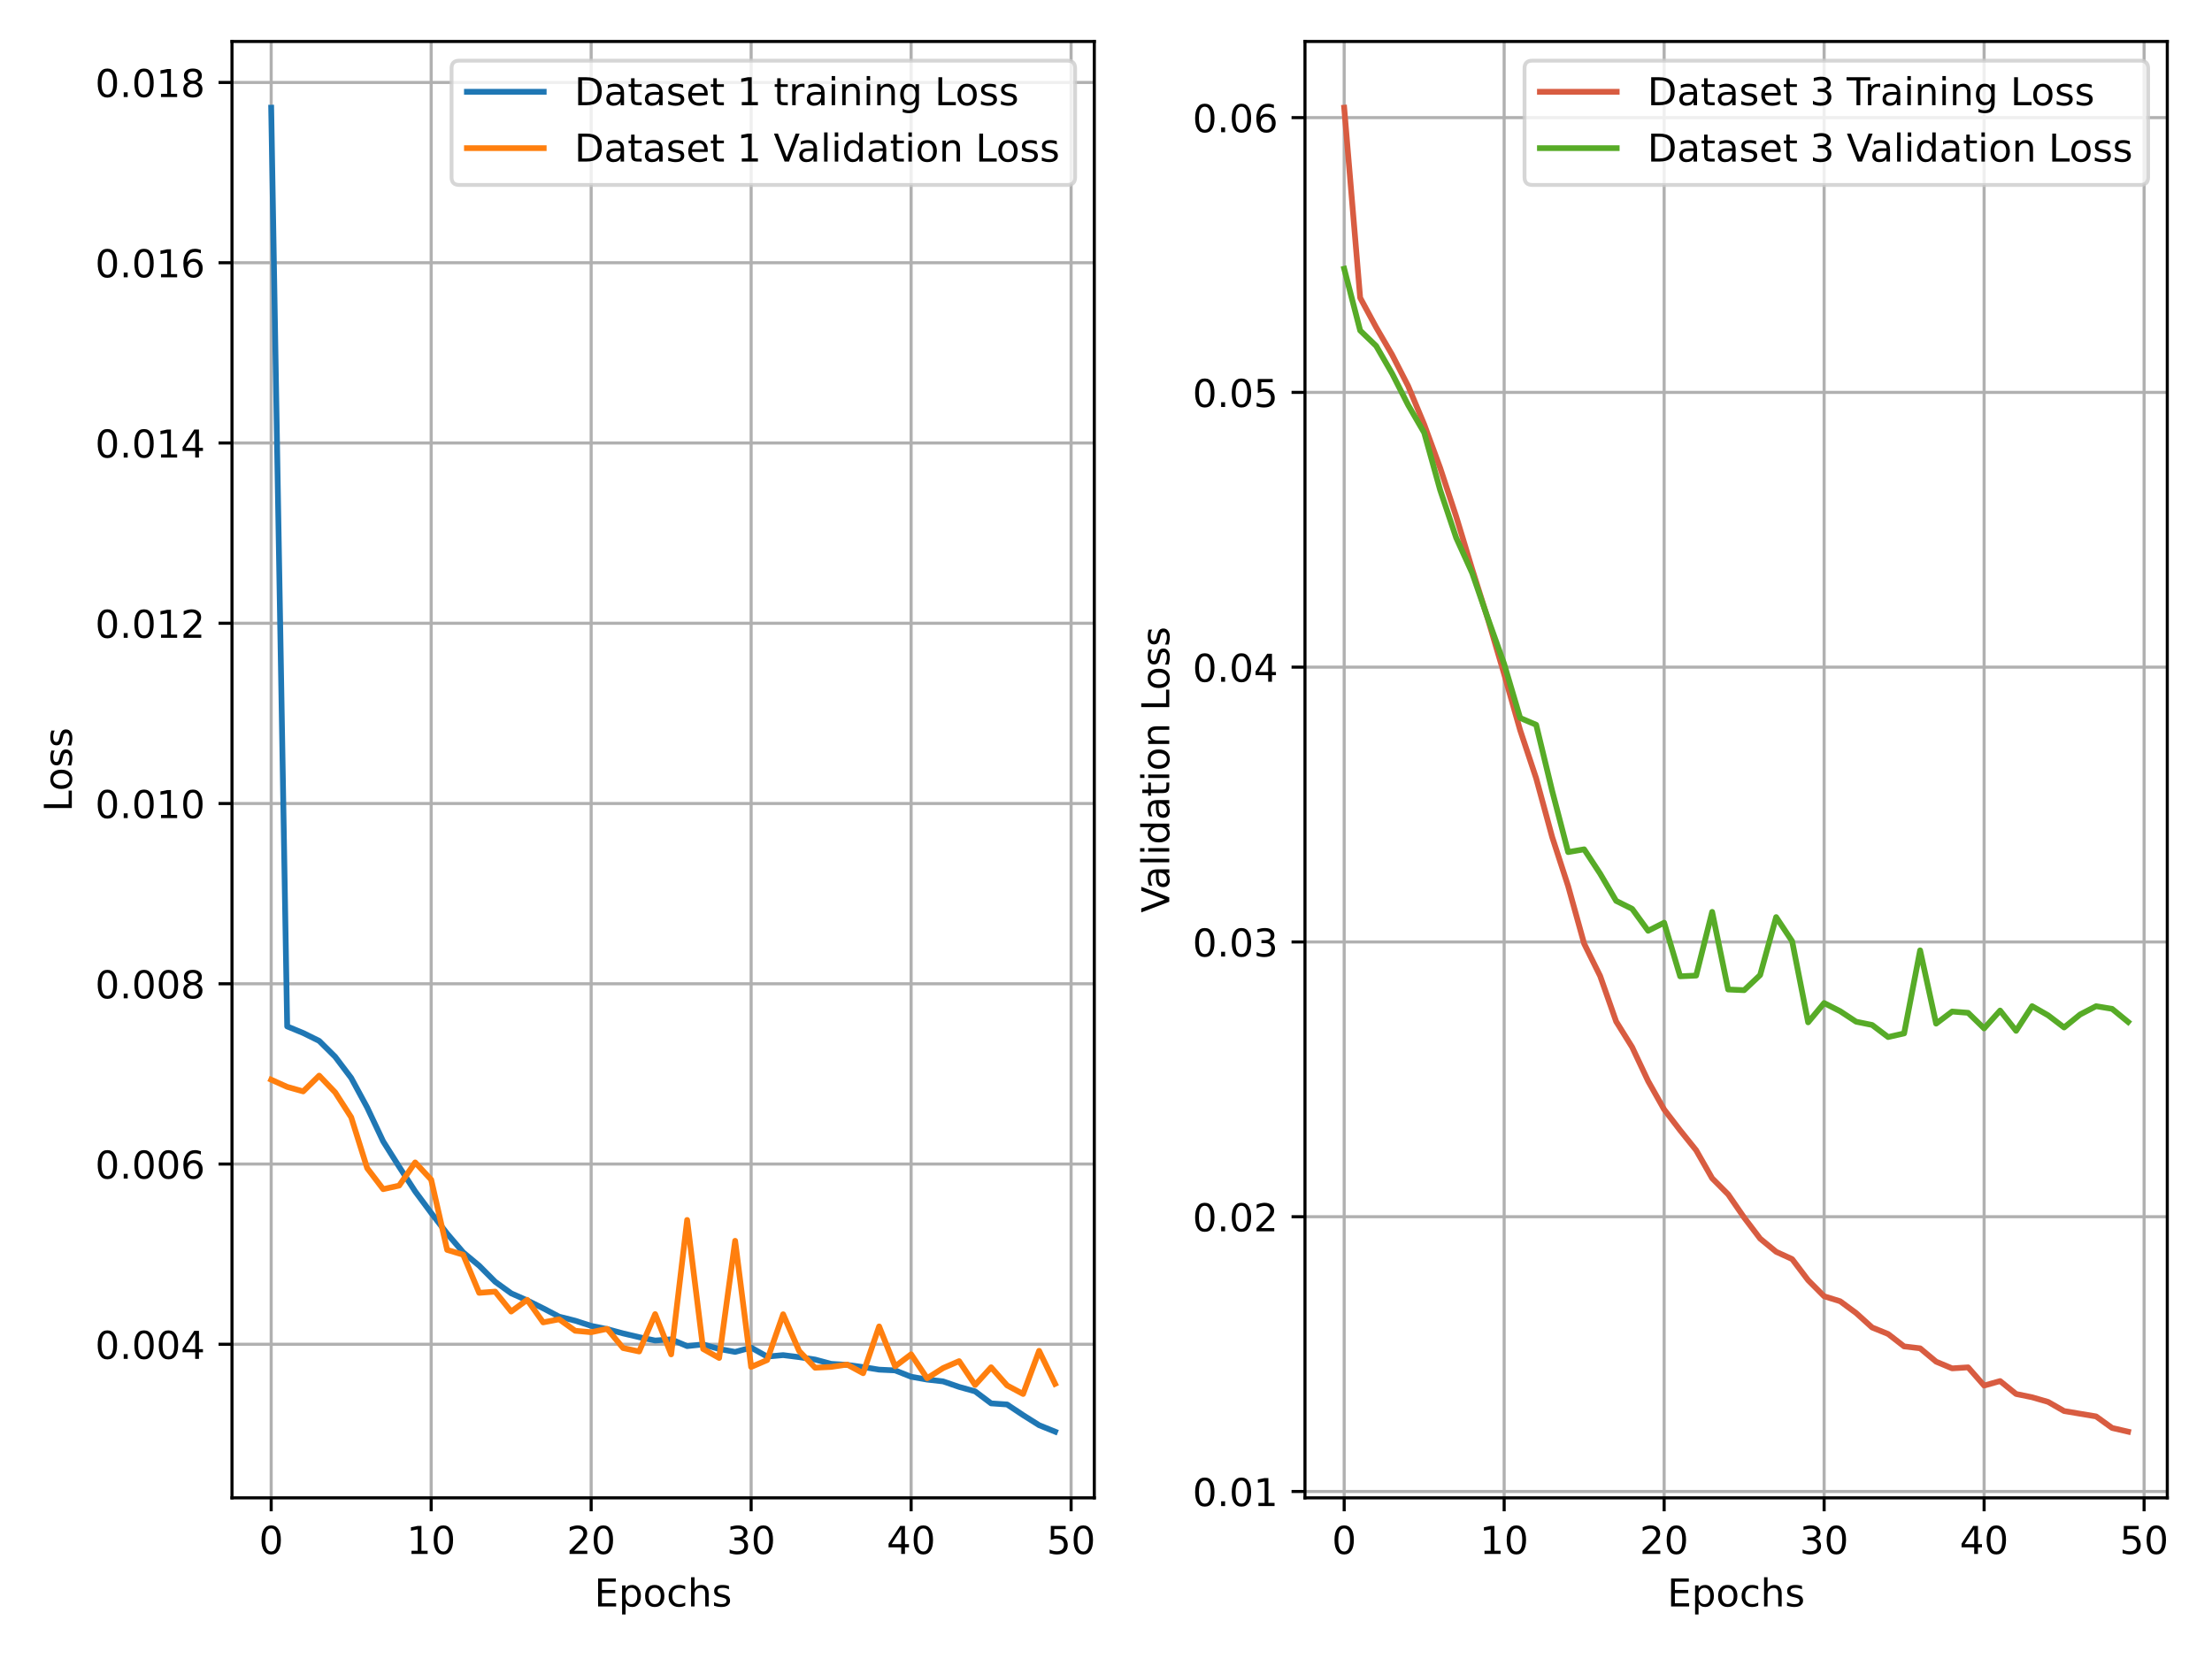 <?xml version="1.0" encoding="UTF-8" standalone="no"?>
<svg
   xmlns:dc="http://purl.org/dc/elements/1.1/"
   xmlns:cc="http://creativecommons.org/ns#"
   xmlns:rdf="http://www.w3.org/1999/02/22-rdf-syntax-ns#"
   xmlns:svg="http://www.w3.org/2000/svg"
   xmlns="http://www.w3.org/2000/svg"
   xmlns:xlink="http://www.w3.org/1999/xlink"
   xmlns:sodipodi="http://sodipodi.sourceforge.net/DTD/sodipodi-0.dtd"
   xmlns:inkscape="http://www.inkscape.org/namespaces/inkscape"
   inkscape:version="1.0 (1.0+r73+1)"
   sodipodi:docname="regressionModelsSigActivation.svg"
   id="svg915"
   width="576pt"
   viewBox="0 0 576 432"
   version="1.1"
   height="432pt">
  <sodipodi:namedview
     inkscape:current-layer="svg915"
     inkscape:window-maximized="0"
     inkscape:window-y="0"
     inkscape:window-x="0"
     inkscape:cy="288"
     inkscape:cx="384"
     inkscape:zoom="1.0607639"
     showgrid="false"
     id="namedview917"
     inkscape:window-height="500"
     inkscape:window-width="758"
     inkscape:pageshadow="2"
     inkscape:pageopacity="0"
     guidetolerance="10"
     gridtolerance="10"
     objecttolerance="10"
     borderopacity="1"
     bordercolor="#666666"
     pagecolor="#ffffff" />
  <defs
     id="defs4">
    <style
       id="style2"
       type="text/css">
*{stroke-linecap:butt;stroke-linejoin:round;}
  </style>
  </defs>
  <g
     id="figure_1">
    <g
       id="patch_1">
      <path
         id="path6"
         style="fill:#ffffff;"
         d="M 0 432  L 576 432  L 576 0  L 0 0  z " />
    </g>
    <g
       id="axes_1">
      <g
         id="patch_2">
        <path
           id="path9"
           style="fill:#ffffff;"
           d="M 60.41 390.04  L 284.954 390.04  L 284.954 10.8  L 60.41 10.8  z " />
      </g>
      <g
         id="matplotlib.axis_1">
        <g
           id="xtick_1">
          <g
             id="line2d_1">
            <path
               id="path12"
               style="fill:none;stroke:#b0b0b0;stroke-linecap:square;stroke-width:0.8;"
               d="M 70.617 390.04  L 70.617 10.8  "
               clip-path="url(#p84953f38e0)" />
          </g>
          <g
             id="line2d_2">
            <defs
               id="defs16">
              <path
                 style="stroke:#000000;stroke-width:0.8;"
                 id="m58fc35ef64"
                 d="M 0 0  L 0 3.5  " />
            </defs>
            <g
               id="g20">
              <use
                 id="use18"
                 y="390.04"
                 xlink:href="#m58fc35ef64"
                 x="70.617"
                 style="stroke:#000000;stroke-width:0.8;" />
            </g>
          </g>
          <g
             id="text_1">
            <!-- 0 -->
            <defs
               id="defs24">
              <path
                 id="DejaVuSans-48"
                 d="M 31.781 66.406  Q 24.172 66.406 20.328 58.906  Q 16.5 51.422 16.5 36.375  Q 16.5 21.391 20.328 13.891  Q 24.172 6.391 31.781 6.391  Q 39.453 6.391 43.281 13.891  Q 47.125 21.391 47.125 36.375  Q 47.125 51.422 43.281 58.906  Q 39.453 66.406 31.781 66.406  z M 31.781 74.219  Q 44.047 74.219 50.516 64.516  Q 56.984 54.828 56.984 36.375  Q 56.984 17.969 50.516 8.266  Q 44.047 -1.422 31.781 -1.422  Q 19.531 -1.422 13.062 8.266  Q 6.594 17.969 6.594 36.375  Q 6.594 54.828 13.062 64.516  Q 19.531 74.219 31.781 74.219  z " />
            </defs>
            <g
               id="g28"
               transform="translate(67.435 404.638)scale(0.1 -0.1)">
              <use
                 id="use26"
                 xlink:href="#DejaVuSans-48" />
            </g>
          </g>
        </g>
        <g
           id="xtick_2">
          <g
             id="line2d_3">
            <path
               id="path32"
               style="fill:none;stroke:#b0b0b0;stroke-linecap:square;stroke-width:0.8;"
               d="M 112.276 390.04  L 112.276 10.8  "
               clip-path="url(#p84953f38e0)" />
          </g>
          <g
             id="line2d_4">
            <g
               id="g37">
              <use
                 id="use35"
                 y="390.04"
                 xlink:href="#m58fc35ef64"
                 x="112.276"
                 style="stroke:#000000;stroke-width:0.8;" />
            </g>
          </g>
          <g
             id="text_2">
            <!-- 10 -->
            <defs
               id="defs41">
              <path
                 id="DejaVuSans-49"
                 d="M 12.406 8.297  L 28.516 8.297  L 28.516 63.922  L 10.984 60.406  L 10.984 69.391  L 28.422 72.906  L 38.281 72.906  L 38.281 8.297  L 54.391 8.297  L 54.391 0  L 12.406 0  z " />
            </defs>
            <g
               id="g47"
               transform="translate(105.913 404.638)scale(0.1 -0.1)">
              <use
                 id="use43"
                 xlink:href="#DejaVuSans-49" />
              <use
                 id="use45"
                 xlink:href="#DejaVuSans-48"
                 x="63.623" />
            </g>
          </g>
        </g>
        <g
           id="xtick_3">
          <g
             id="line2d_5">
            <path
               id="path51"
               style="fill:none;stroke:#b0b0b0;stroke-linecap:square;stroke-width:0.8;"
               d="M 153.935 390.04  L 153.935 10.8  "
               clip-path="url(#p84953f38e0)" />
          </g>
          <g
             id="line2d_6">
            <g
               id="g56">
              <use
                 id="use54"
                 y="390.04"
                 xlink:href="#m58fc35ef64"
                 x="153.935"
                 style="stroke:#000000;stroke-width:0.8;" />
            </g>
          </g>
          <g
             id="text_3">
            <!-- 20 -->
            <defs
               id="defs60">
              <path
                 id="DejaVuSans-50"
                 d="M 19.188 8.297  L 53.609 8.297  L 53.609 0  L 7.328 0  L 7.328 8.297  Q 12.938 14.109 22.625 23.891  Q 32.328 33.688 34.812 36.531  Q 39.547 41.844 41.422 45.531  Q 43.312 49.219 43.312 52.781  Q 43.312 58.594 39.234 62.25  Q 35.156 65.922 28.609 65.922  Q 23.969 65.922 18.812 64.312  Q 13.672 62.703 7.812 59.422  L 7.812 69.391  Q 13.766 71.781 18.938 73  Q 24.125 74.219 28.422 74.219  Q 39.75 74.219 46.484 68.547  Q 53.219 62.891 53.219 53.422  Q 53.219 48.922 51.531 44.891  Q 49.859 40.875 45.406 35.406  Q 44.188 33.984 37.641 27.219  Q 31.109 20.453 19.188 8.297  z " />
            </defs>
            <g
               id="g66"
               transform="translate(147.573 404.638)scale(0.1 -0.1)">
              <use
                 id="use62"
                 xlink:href="#DejaVuSans-50" />
              <use
                 id="use64"
                 xlink:href="#DejaVuSans-48"
                 x="63.623" />
            </g>
          </g>
        </g>
        <g
           id="xtick_4">
          <g
             id="line2d_7">
            <path
               id="path70"
               style="fill:none;stroke:#b0b0b0;stroke-linecap:square;stroke-width:0.8;"
               d="M 195.594 390.04  L 195.594 10.8  "
               clip-path="url(#p84953f38e0)" />
          </g>
          <g
             id="line2d_8">
            <g
               id="g75">
              <use
                 id="use73"
                 y="390.04"
                 xlink:href="#m58fc35ef64"
                 x="195.594"
                 style="stroke:#000000;stroke-width:0.8;" />
            </g>
          </g>
          <g
             id="text_4">
            <!-- 30 -->
            <defs
               id="defs79">
              <path
                 id="DejaVuSans-51"
                 d="M 40.578 39.312  Q 47.656 37.797 51.625 33  Q 55.609 28.219 55.609 21.188  Q 55.609 10.406 48.188 4.484  Q 40.766 -1.422 27.094 -1.422  Q 22.516 -1.422 17.656 -0.516  Q 12.797 0.391 7.625 2.203  L 7.625 11.719  Q 11.719 9.328 16.594 8.109  Q 21.484 6.891 26.812 6.891  Q 36.078 6.891 40.938 10.547  Q 45.797 14.203 45.797 21.188  Q 45.797 27.641 41.281 31.266  Q 36.766 34.906 28.719 34.906  L 20.219 34.906  L 20.219 43.016  L 29.109 43.016  Q 36.375 43.016 40.234 45.922  Q 44.094 48.828 44.094 54.297  Q 44.094 59.906 40.109 62.906  Q 36.141 65.922 28.719 65.922  Q 24.656 65.922 20.016 65.031  Q 15.375 64.156 9.812 62.312  L 9.812 71.094  Q 15.438 72.656 20.344 73.438  Q 25.25 74.219 29.594 74.219  Q 40.828 74.219 47.359 69.109  Q 53.906 64.016 53.906 55.328  Q 53.906 49.266 50.438 45.094  Q 46.969 40.922 40.578 39.312  z " />
            </defs>
            <g
               id="g85"
               transform="translate(189.232 404.638)scale(0.1 -0.1)">
              <use
                 id="use81"
                 xlink:href="#DejaVuSans-51" />
              <use
                 id="use83"
                 xlink:href="#DejaVuSans-48"
                 x="63.623" />
            </g>
          </g>
        </g>
        <g
           id="xtick_5">
          <g
             id="line2d_9">
            <path
               id="path89"
               style="fill:none;stroke:#b0b0b0;stroke-linecap:square;stroke-width:0.8;"
               d="M 237.254 390.04  L 237.254 10.8  "
               clip-path="url(#p84953f38e0)" />
          </g>
          <g
             id="line2d_10">
            <g
               id="g94">
              <use
                 id="use92"
                 y="390.04"
                 xlink:href="#m58fc35ef64"
                 x="237.254"
                 style="stroke:#000000;stroke-width:0.8;" />
            </g>
          </g>
          <g
             id="text_5">
            <!-- 40 -->
            <defs
               id="defs98">
              <path
                 id="DejaVuSans-52"
                 d="M 37.797 64.312  L 12.891 25.391  L 37.797 25.391  z M 35.203 72.906  L 47.609 72.906  L 47.609 25.391  L 58.016 25.391  L 58.016 17.188  L 47.609 17.188  L 47.609 0  L 37.797 0  L 37.797 17.188  L 4.891 17.188  L 4.891 26.703  z " />
            </defs>
            <g
               id="g104"
               transform="translate(230.891 404.638)scale(0.1 -0.1)">
              <use
                 id="use100"
                 xlink:href="#DejaVuSans-52" />
              <use
                 id="use102"
                 xlink:href="#DejaVuSans-48"
                 x="63.623" />
            </g>
          </g>
        </g>
        <g
           id="xtick_6">
          <g
             id="line2d_11">
            <path
               id="path108"
               style="fill:none;stroke:#b0b0b0;stroke-linecap:square;stroke-width:0.8;"
               d="M 278.913 390.04  L 278.913 10.8  "
               clip-path="url(#p84953f38e0)" />
          </g>
          <g
             id="line2d_12">
            <g
               id="g113">
              <use
                 id="use111"
                 y="390.04"
                 xlink:href="#m58fc35ef64"
                 x="278.913"
                 style="stroke:#000000;stroke-width:0.8;" />
            </g>
          </g>
          <g
             id="text_6">
            <!-- 50 -->
            <defs
               id="defs117">
              <path
                 id="DejaVuSans-53"
                 d="M 10.797 72.906  L 49.516 72.906  L 49.516 64.594  L 19.828 64.594  L 19.828 46.734  Q 21.969 47.469 24.109 47.828  Q 26.266 48.188 28.422 48.188  Q 40.625 48.188 47.75 41.5  Q 54.891 34.812 54.891 23.391  Q 54.891 11.625 47.562 5.094  Q 40.234 -1.422 26.906 -1.422  Q 22.312 -1.422 17.547 -0.641  Q 12.797 0.141 7.719 1.703  L 7.719 11.625  Q 12.109 9.234 16.797 8.062  Q 21.484 6.891 26.703 6.891  Q 35.156 6.891 40.078 11.328  Q 45.016 15.766 45.016 23.391  Q 45.016 31 40.078 35.438  Q 35.156 39.891 26.703 39.891  Q 22.75 39.891 18.812 39.016  Q 14.891 38.141 10.797 36.281  z " />
            </defs>
            <g
               id="g123"
               transform="translate(272.55 404.638)scale(0.1 -0.1)">
              <use
                 id="use119"
                 xlink:href="#DejaVuSans-53" />
              <use
                 id="use121"
                 xlink:href="#DejaVuSans-48"
                 x="63.623" />
            </g>
          </g>
        </g>
        <g
           id="text_7">
          <!-- Epochs -->
          <defs
             id="defs133">
            <path
               id="DejaVuSans-69"
               d="M 9.812 72.906  L 55.906 72.906  L 55.906 64.594  L 19.672 64.594  L 19.672 43.016  L 54.391 43.016  L 54.391 34.719  L 19.672 34.719  L 19.672 8.297  L 56.781 8.297  L 56.781 0  L 9.812 0  z " />
            <path
               id="DejaVuSans-112"
               d="M 18.109 8.203  L 18.109 -20.797  L 9.078 -20.797  L 9.078 54.688  L 18.109 54.688  L 18.109 46.391  Q 20.953 51.266 25.266 53.625  Q 29.594 56 35.594 56  Q 45.562 56 51.781 48.094  Q 58.016 40.188 58.016 27.297  Q 58.016 14.406 51.781 6.484  Q 45.562 -1.422 35.594 -1.422  Q 29.594 -1.422 25.266 0.953  Q 20.953 3.328 18.109 8.203  z M 48.688 27.297  Q 48.688 37.203 44.609 42.844  Q 40.531 48.484 33.406 48.484  Q 26.266 48.484 22.188 42.844  Q 18.109 37.203 18.109 27.297  Q 18.109 17.391 22.188 11.75  Q 26.266 6.109 33.406 6.109  Q 40.531 6.109 44.609 11.75  Q 48.688 17.391 48.688 27.297  z " />
            <path
               id="DejaVuSans-111"
               d="M 30.609 48.391  Q 23.391 48.391 19.188 42.75  Q 14.984 37.109 14.984 27.297  Q 14.984 17.484 19.156 11.844  Q 23.344 6.203 30.609 6.203  Q 37.797 6.203 41.984 11.859  Q 46.188 17.531 46.188 27.297  Q 46.188 37.016 41.984 42.703  Q 37.797 48.391 30.609 48.391  z M 30.609 56  Q 42.328 56 49.016 48.375  Q 55.719 40.766 55.719 27.297  Q 55.719 13.875 49.016 6.219  Q 42.328 -1.422 30.609 -1.422  Q 18.844 -1.422 12.172 6.219  Q 5.516 13.875 5.516 27.297  Q 5.516 40.766 12.172 48.375  Q 18.844 56 30.609 56  z " />
            <path
               id="DejaVuSans-99"
               d="M 48.781 52.594  L 48.781 44.188  Q 44.969 46.297 41.141 47.344  Q 37.312 48.391 33.406 48.391  Q 24.656 48.391 19.812 42.844  Q 14.984 37.312 14.984 27.297  Q 14.984 17.281 19.812 11.734  Q 24.656 6.203 33.406 6.203  Q 37.312 6.203 41.141 7.25  Q 44.969 8.297 48.781 10.406  L 48.781 2.094  Q 45.016 0.344 40.984 -0.531  Q 36.969 -1.422 32.422 -1.422  Q 20.062 -1.422 12.781 6.344  Q 5.516 14.109 5.516 27.297  Q 5.516 40.672 12.859 48.328  Q 20.219 56 33.016 56  Q 37.156 56 41.109 55.141  Q 45.062 54.297 48.781 52.594  z " />
            <path
               id="DejaVuSans-104"
               d="M 54.891 33.016  L 54.891 0  L 45.906 0  L 45.906 32.719  Q 45.906 40.484 42.875 44.328  Q 39.844 48.188 33.797 48.188  Q 26.516 48.188 22.312 43.547  Q 18.109 38.922 18.109 30.906  L 18.109 0  L 9.078 0  L 9.078 75.984  L 18.109 75.984  L 18.109 46.188  Q 21.344 51.125 25.703 53.562  Q 30.078 56 35.797 56  Q 45.219 56 50.047 50.172  Q 54.891 44.344 54.891 33.016  z " />
            <path
               id="DejaVuSans-115"
               d="M 44.281 53.078  L 44.281 44.578  Q 40.484 46.531 36.375 47.5  Q 32.281 48.484 27.875 48.484  Q 21.188 48.484 17.844 46.438  Q 14.5 44.391 14.5 40.281  Q 14.5 37.156 16.891 35.375  Q 19.281 33.594 26.516 31.984  L 29.594 31.297  Q 39.156 29.25 43.188 25.516  Q 47.219 21.781 47.219 15.094  Q 47.219 7.469 41.188 3.016  Q 35.156 -1.422 24.609 -1.422  Q 20.219 -1.422 15.453 -0.562  Q 10.688 0.297 5.422 2  L 5.422 11.281  Q 10.406 8.688 15.234 7.391  Q 20.062 6.109 24.812 6.109  Q 31.156 6.109 34.562 8.281  Q 37.984 10.453 37.984 14.406  Q 37.984 18.062 35.516 20.016  Q 33.062 21.969 24.703 23.781  L 21.578 24.516  Q 13.234 26.266 9.516 29.906  Q 5.812 33.547 5.812 39.891  Q 5.812 47.609 11.281 51.797  Q 16.75 56 26.812 56  Q 31.781 56 36.172 55.266  Q 40.578 54.547 44.281 53.078  z " />
          </defs>
          <g
             id="g147"
             transform="translate(154.766 418.317)scale(0.1 -0.1)">
            <use
               id="use135"
               xlink:href="#DejaVuSans-69" />
            <use
               id="use137"
               xlink:href="#DejaVuSans-112"
               x="63.184" />
            <use
               id="use139"
               xlink:href="#DejaVuSans-111"
               x="126.66" />
            <use
               id="use141"
               xlink:href="#DejaVuSans-99"
               x="187.842" />
            <use
               id="use143"
               xlink:href="#DejaVuSans-104"
               x="242.822" />
            <use
               id="use145"
               xlink:href="#DejaVuSans-115"
               x="306.201" />
          </g>
        </g>
      </g>
      <g
         id="matplotlib.axis_2">
        <g
           id="ytick_1">
          <g
             id="line2d_13">
            <path
               id="path151"
               style="fill:none;stroke:#b0b0b0;stroke-linecap:square;stroke-width:0.8;"
               d="M 60.41 350.047  L 284.954 350.047  "
               clip-path="url(#p84953f38e0)" />
          </g>
          <g
             id="line2d_14">
            <defs
               id="defs155">
              <path
                 style="stroke:#000000;stroke-width:0.8;"
                 id="m8d62294049"
                 d="M 0 0  L -3.5 0  " />
            </defs>
            <g
               id="g159">
              <use
                 id="use157"
                 y="350.047"
                 xlink:href="#m8d62294049"
                 x="60.41"
                 style="stroke:#000000;stroke-width:0.8;" />
            </g>
          </g>
          <g
             id="text_8">
            <!-- 0.004 -->
            <defs
               id="defs163">
              <path
                 id="DejaVuSans-46"
                 d="M 10.688 12.406  L 21 12.406  L 21 0  L 10.688 0  z " />
            </defs>
            <g
               id="g175"
               transform="translate(24.782 353.846)scale(0.1 -0.1)">
              <use
                 id="use165"
                 xlink:href="#DejaVuSans-48" />
              <use
                 id="use167"
                 xlink:href="#DejaVuSans-46"
                 x="63.623" />
              <use
                 id="use169"
                 xlink:href="#DejaVuSans-48"
                 x="95.41" />
              <use
                 id="use171"
                 xlink:href="#DejaVuSans-48"
                 x="159.033" />
              <use
                 id="use173"
                 xlink:href="#DejaVuSans-52"
                 x="222.656" />
            </g>
          </g>
        </g>
        <g
           id="ytick_2">
          <g
             id="line2d_15">
            <path
               id="path179"
               style="fill:none;stroke:#b0b0b0;stroke-linecap:square;stroke-width:0.8;"
               d="M 60.41 303.107  L 284.954 303.107  "
               clip-path="url(#p84953f38e0)" />
          </g>
          <g
             id="line2d_16">
            <g
               id="g184">
              <use
                 id="use182"
                 y="303.107"
                 xlink:href="#m8d62294049"
                 x="60.41"
                 style="stroke:#000000;stroke-width:0.8;" />
            </g>
          </g>
          <g
             id="text_9">
            <!-- 0.006 -->
            <defs
               id="defs188">
              <path
                 id="DejaVuSans-54"
                 d="M 33.016 40.375  Q 26.375 40.375 22.484 35.828  Q 18.609 31.297 18.609 23.391  Q 18.609 15.531 22.484 10.953  Q 26.375 6.391 33.016 6.391  Q 39.656 6.391 43.531 10.953  Q 47.406 15.531 47.406 23.391  Q 47.406 31.297 43.531 35.828  Q 39.656 40.375 33.016 40.375  z M 52.594 71.297  L 52.594 62.312  Q 48.875 64.062 45.094 64.984  Q 41.312 65.922 37.594 65.922  Q 27.828 65.922 22.672 59.328  Q 17.531 52.734 16.797 39.406  Q 19.672 43.656 24.016 45.922  Q 28.375 48.188 33.594 48.188  Q 44.578 48.188 50.953 41.516  Q 57.328 34.859 57.328 23.391  Q 57.328 12.156 50.688 5.359  Q 44.047 -1.422 33.016 -1.422  Q 20.359 -1.422 13.672 8.266  Q 6.984 17.969 6.984 36.375  Q 6.984 53.656 15.188 63.938  Q 23.391 74.219 37.203 74.219  Q 40.922 74.219 44.703 73.484  Q 48.484 72.75 52.594 71.297  z " />
            </defs>
            <g
               id="g200"
               transform="translate(24.782 306.906)scale(0.1 -0.1)">
              <use
                 id="use190"
                 xlink:href="#DejaVuSans-48" />
              <use
                 id="use192"
                 xlink:href="#DejaVuSans-46"
                 x="63.623" />
              <use
                 id="use194"
                 xlink:href="#DejaVuSans-48"
                 x="95.41" />
              <use
                 id="use196"
                 xlink:href="#DejaVuSans-48"
                 x="159.033" />
              <use
                 id="use198"
                 xlink:href="#DejaVuSans-54"
                 x="222.656" />
            </g>
          </g>
        </g>
        <g
           id="ytick_3">
          <g
             id="line2d_17">
            <path
               id="path204"
               style="fill:none;stroke:#b0b0b0;stroke-linecap:square;stroke-width:0.8;"
               d="M 60.41 256.167  L 284.954 256.167  "
               clip-path="url(#p84953f38e0)" />
          </g>
          <g
             id="line2d_18">
            <g
               id="g209">
              <use
                 id="use207"
                 y="256.167"
                 xlink:href="#m8d62294049"
                 x="60.41"
                 style="stroke:#000000;stroke-width:0.8;" />
            </g>
          </g>
          <g
             id="text_10">
            <!-- 0.008 -->
            <defs
               id="defs213">
              <path
                 id="DejaVuSans-56"
                 d="M 31.781 34.625  Q 24.75 34.625 20.719 30.859  Q 16.703 27.094 16.703 20.516  Q 16.703 13.922 20.719 10.156  Q 24.75 6.391 31.781 6.391  Q 38.812 6.391 42.859 10.172  Q 46.922 13.969 46.922 20.516  Q 46.922 27.094 42.891 30.859  Q 38.875 34.625 31.781 34.625  z M 21.922 38.812  Q 15.578 40.375 12.031 44.719  Q 8.5 49.078 8.5 55.328  Q 8.5 64.062 14.719 69.141  Q 20.953 74.219 31.781 74.219  Q 42.672 74.219 48.875 69.141  Q 55.078 64.062 55.078 55.328  Q 55.078 49.078 51.531 44.719  Q 48 40.375 41.703 38.812  Q 48.828 37.156 52.797 32.312  Q 56.781 27.484 56.781 20.516  Q 56.781 9.906 50.312 4.234  Q 43.844 -1.422 31.781 -1.422  Q 19.734 -1.422 13.25 4.234  Q 6.781 9.906 6.781 20.516  Q 6.781 27.484 10.781 32.312  Q 14.797 37.156 21.922 38.812  z M 18.312 54.391  Q 18.312 48.734 21.844 45.562  Q 25.391 42.391 31.781 42.391  Q 38.141 42.391 41.719 45.562  Q 45.312 48.734 45.312 54.391  Q 45.312 60.062 41.719 63.234  Q 38.141 66.406 31.781 66.406  Q 25.391 66.406 21.844 63.234  Q 18.312 60.062 18.312 54.391  z " />
            </defs>
            <g
               id="g225"
               transform="translate(24.782 259.966)scale(0.1 -0.1)">
              <use
                 id="use215"
                 xlink:href="#DejaVuSans-48" />
              <use
                 id="use217"
                 xlink:href="#DejaVuSans-46"
                 x="63.623" />
              <use
                 id="use219"
                 xlink:href="#DejaVuSans-48"
                 x="95.41" />
              <use
                 id="use221"
                 xlink:href="#DejaVuSans-48"
                 x="159.033" />
              <use
                 id="use223"
                 xlink:href="#DejaVuSans-56"
                 x="222.656" />
            </g>
          </g>
        </g>
        <g
           id="ytick_4">
          <g
             id="line2d_19">
            <path
               id="path229"
               style="fill:none;stroke:#b0b0b0;stroke-linecap:square;stroke-width:0.8;"
               d="M 60.41 209.227  L 284.954 209.227  "
               clip-path="url(#p84953f38e0)" />
          </g>
          <g
             id="line2d_20">
            <g
               id="g234">
              <use
                 id="use232"
                 y="209.227"
                 xlink:href="#m8d62294049"
                 x="60.41"
                 style="stroke:#000000;stroke-width:0.8;" />
            </g>
          </g>
          <g
             id="text_11">
            <!-- 0.010 -->
            <g
               id="g247"
               transform="translate(24.782 213.026)scale(0.1 -0.1)">
              <use
                 id="use237"
                 xlink:href="#DejaVuSans-48" />
              <use
                 id="use239"
                 xlink:href="#DejaVuSans-46"
                 x="63.623" />
              <use
                 id="use241"
                 xlink:href="#DejaVuSans-48"
                 x="95.41" />
              <use
                 id="use243"
                 xlink:href="#DejaVuSans-49"
                 x="159.033" />
              <use
                 id="use245"
                 xlink:href="#DejaVuSans-48"
                 x="222.656" />
            </g>
          </g>
        </g>
        <g
           id="ytick_5">
          <g
             id="line2d_21">
            <path
               id="path251"
               style="fill:none;stroke:#b0b0b0;stroke-linecap:square;stroke-width:0.8;"
               d="M 60.41 162.287  L 284.954 162.287  "
               clip-path="url(#p84953f38e0)" />
          </g>
          <g
             id="line2d_22">
            <g
               id="g256">
              <use
                 id="use254"
                 y="162.287"
                 xlink:href="#m8d62294049"
                 x="60.41"
                 style="stroke:#000000;stroke-width:0.8;" />
            </g>
          </g>
          <g
             id="text_12">
            <!-- 0.012 -->
            <g
               id="g269"
               transform="translate(24.782 166.087)scale(0.1 -0.1)">
              <use
                 id="use259"
                 xlink:href="#DejaVuSans-48" />
              <use
                 id="use261"
                 xlink:href="#DejaVuSans-46"
                 x="63.623" />
              <use
                 id="use263"
                 xlink:href="#DejaVuSans-48"
                 x="95.41" />
              <use
                 id="use265"
                 xlink:href="#DejaVuSans-49"
                 x="159.033" />
              <use
                 id="use267"
                 xlink:href="#DejaVuSans-50"
                 x="222.656" />
            </g>
          </g>
        </g>
        <g
           id="ytick_6">
          <g
             id="line2d_23">
            <path
               id="path273"
               style="fill:none;stroke:#b0b0b0;stroke-linecap:square;stroke-width:0.8;"
               d="M 60.41 115.348  L 284.954 115.348  "
               clip-path="url(#p84953f38e0)" />
          </g>
          <g
             id="line2d_24">
            <g
               id="g278">
              <use
                 id="use276"
                 y="115.348"
                 xlink:href="#m8d62294049"
                 x="60.41"
                 style="stroke:#000000;stroke-width:0.8;" />
            </g>
          </g>
          <g
             id="text_13">
            <!-- 0.014 -->
            <g
               id="g291"
               transform="translate(24.782 119.147)scale(0.1 -0.1)">
              <use
                 id="use281"
                 xlink:href="#DejaVuSans-48" />
              <use
                 id="use283"
                 xlink:href="#DejaVuSans-46"
                 x="63.623" />
              <use
                 id="use285"
                 xlink:href="#DejaVuSans-48"
                 x="95.41" />
              <use
                 id="use287"
                 xlink:href="#DejaVuSans-49"
                 x="159.033" />
              <use
                 id="use289"
                 xlink:href="#DejaVuSans-52"
                 x="222.656" />
            </g>
          </g>
        </g>
        <g
           id="ytick_7">
          <g
             id="line2d_25">
            <path
               id="path295"
               style="fill:none;stroke:#b0b0b0;stroke-linecap:square;stroke-width:0.8;"
               d="M 60.41 68.408  L 284.954 68.408  "
               clip-path="url(#p84953f38e0)" />
          </g>
          <g
             id="line2d_26">
            <g
               id="g300">
              <use
                 id="use298"
                 y="68.408"
                 xlink:href="#m8d62294049"
                 x="60.41"
                 style="stroke:#000000;stroke-width:0.8;" />
            </g>
          </g>
          <g
             id="text_14">
            <!-- 0.016 -->
            <g
               id="g313"
               transform="translate(24.782 72.207)scale(0.1 -0.1)">
              <use
                 id="use303"
                 xlink:href="#DejaVuSans-48" />
              <use
                 id="use305"
                 xlink:href="#DejaVuSans-46"
                 x="63.623" />
              <use
                 id="use307"
                 xlink:href="#DejaVuSans-48"
                 x="95.41" />
              <use
                 id="use309"
                 xlink:href="#DejaVuSans-49"
                 x="159.033" />
              <use
                 id="use311"
                 xlink:href="#DejaVuSans-54"
                 x="222.656" />
            </g>
          </g>
        </g>
        <g
           id="ytick_8">
          <g
             id="line2d_27">
            <path
               id="path317"
               style="fill:none;stroke:#b0b0b0;stroke-linecap:square;stroke-width:0.8;"
               d="M 60.41 21.468  L 284.954 21.468  "
               clip-path="url(#p84953f38e0)" />
          </g>
          <g
             id="line2d_28">
            <g
               id="g322">
              <use
                 id="use320"
                 y="21.468"
                 xlink:href="#m8d62294049"
                 x="60.41"
                 style="stroke:#000000;stroke-width:0.8;" />
            </g>
          </g>
          <g
             id="text_15">
            <!-- 0.018 -->
            <g
               id="g335"
               transform="translate(24.782 25.267)scale(0.1 -0.1)">
              <use
                 id="use325"
                 xlink:href="#DejaVuSans-48" />
              <use
                 id="use327"
                 xlink:href="#DejaVuSans-46"
                 x="63.623" />
              <use
                 id="use329"
                 xlink:href="#DejaVuSans-48"
                 x="95.41" />
              <use
                 id="use331"
                 xlink:href="#DejaVuSans-49"
                 x="159.033" />
              <use
                 id="use333"
                 xlink:href="#DejaVuSans-56"
                 x="222.656" />
            </g>
          </g>
        </g>
        <g
           id="text_16">
          <!-- Loss -->
          <defs
             id="defs340">
            <path
               id="DejaVuSans-76"
               d="M 9.812 72.906  L 19.672 72.906  L 19.672 8.297  L 55.172 8.297  L 55.172 0  L 9.812 0  z " />
          </defs>
          <g
             id="g350"
             transform="translate(18.702 211.387)rotate(-90)scale(0.1 -0.1)">
            <use
               id="use342"
               xlink:href="#DejaVuSans-76" />
            <use
               id="use344"
               xlink:href="#DejaVuSans-111"
               x="53.963" />
            <use
               id="use346"
               xlink:href="#DejaVuSans-115"
               x="115.145" />
            <use
               id="use348"
               xlink:href="#DejaVuSans-115"
               x="167.244" />
          </g>
        </g>
      </g>
      <g
         id="line2d_29">
        <path
           id="path354"
           style="fill:none;stroke:#1f77b4;stroke-linecap:square;stroke-width:1.5;"
           d="M 70.617 28.038  L 74.782 267.274  L 78.948 268.99  L 83.114 271.044  L 87.28 275.179  L 91.446 280.688  L 95.612 288.388  L 99.778 297.216  L 103.944 303.819  L 108.11 310.241  L 112.276 315.843  L 116.442 321.242  L 120.608 326.111  L 124.774 329.582  L 128.94 333.761  L 133.105 336.776  L 137.271 338.615  L 141.437 340.677  L 145.603 342.856  L 149.769 343.905  L 153.935 345.249  L 158.101 346.095  L 162.267 347.219  L 166.433 348.199  L 170.599 349.069  L 174.765 348.759  L 178.931 350.52  L 183.097 350.081  L 187.263 351.264  L 191.428 352.037  L 195.594 350.913  L 199.76 353.25  L 203.926 352.871  L 208.092 353.392  L 212.258 354.026  L 216.424 355.143  L 220.59 355.41  L 224.756 355.987  L 228.922 356.651  L 233.088 356.854  L 237.254 358.503  L 241.42 359.246  L 245.586 359.714  L 249.751 361.148  L 253.917 362.306  L 258.083 365.435  L 262.249 365.722  L 266.415 368.495  L 270.581 371.115  L 274.747 372.802  "
           clip-path="url(#p84953f38e0)" />
      </g>
      <g
         id="line2d_30">
        <path
           id="path357"
           style="fill:none;stroke:#ff7f0e;stroke-linecap:square;stroke-width:1.5;"
           d="M 70.617 281.152  L 74.782 283.023  L 78.948 284.195  L 83.114 280.094  L 87.28 284.45  L 91.446 290.925  L 95.612 304.185  L 99.778 309.651  L 103.944 308.719  L 108.11 302.692  L 112.276 307.177  L 116.442 325.47  L 120.608 326.722  L 124.774 336.652  L 128.94 336.331  L 133.105 341.524  L 137.271 338.47  L 141.437 344.345  L 145.603 343.538  L 149.769 346.528  L 153.935 346.908  L 158.101 346.025  L 162.267 351.033  L 166.433 351.922  L 170.599 342.194  L 174.765 352.676  L 178.931 317.677  L 183.097 351.268  L 187.263 353.612  L 191.428 323.106  L 195.594 355.947  L 199.76 354.16  L 203.926 342.233  L 208.092 351.781  L 212.258 356.151  L 216.424 355.943  L 220.59 355.326  L 224.756 357.584  L 228.922 345.4  L 233.088 355.802  L 237.254 352.658  L 241.42 358.889  L 245.586 356.242  L 249.751 354.436  L 253.917 360.648  L 258.083 356.034  L 262.249 360.765  L 266.415 362.989  L 270.581 351.755  L 274.747 360.353  "
           clip-path="url(#p84953f38e0)" />
      </g>
      <g
         id="patch_3">
        <path
           id="path360"
           style="fill:none;stroke:#000000;stroke-linecap:square;stroke-linejoin:miter;stroke-width:0.8;"
           d="M 60.41 390.04  L 60.41 10.8  " />
      </g>
      <g
         id="patch_4">
        <path
           id="path363"
           style="fill:none;stroke:#000000;stroke-linecap:square;stroke-linejoin:miter;stroke-width:0.8;"
           d="M 284.954 390.04  L 284.954 10.8  " />
      </g>
      <g
         id="patch_5">
        <path
           id="path366"
           style="fill:none;stroke:#000000;stroke-linecap:square;stroke-linejoin:miter;stroke-width:0.8;"
           d="M 60.41 390.04  L 284.954 390.04  " />
      </g>
      <g
         id="patch_6">
        <path
           id="path369"
           style="fill:none;stroke:#000000;stroke-linecap:square;stroke-linejoin:miter;stroke-width:0.8;"
           d="M 60.41 10.8  L 284.954 10.8  " />
      </g>
      <g
         id="legend_1">
        <g
           id="patch_7">
          <path
             id="path372"
             style="fill:#ffffff;opacity:0.8;stroke:#cccccc;stroke-linejoin:miter;"
             d="M 119.582 48.156  L 277.954 48.156  Q 279.954 48.156 279.954 46.156  L 279.954 17.8  Q 279.954 15.8 277.954 15.8  L 119.582 15.8  Q 117.582 15.8 117.582 17.8  L 117.582 46.156  Q 117.582 48.156 119.582 48.156  z " />
        </g>
        <g
           id="line2d_31">
          <path
             id="path375"
             style="fill:none;stroke:#1f77b4;stroke-linecap:square;stroke-width:1.5;"
             d="M 121.582 23.898  L 141.582 23.898  " />
        </g>
        <g
           id="line2d_32" />
        <g
           id="text_17">
          <!-- Dataset 1 training Loss -->
          <defs
             id="defs388">
            <path
               id="DejaVuSans-68"
               d="M 19.672 64.797  L 19.672 8.109  L 31.594 8.109  Q 46.688 8.109 53.688 14.938  Q 60.688 21.781 60.688 36.531  Q 60.688 51.172 53.688 57.984  Q 46.688 64.797 31.594 64.797  z M 9.812 72.906  L 30.078 72.906  Q 51.266 72.906 61.172 64.094  Q 71.094 55.281 71.094 36.531  Q 71.094 17.672 61.125 8.828  Q 51.172 0 30.078 0  L 9.812 0  z " />
            <path
               id="DejaVuSans-97"
               d="M 34.281 27.484  Q 23.391 27.484 19.188 25  Q 14.984 22.516 14.984 16.5  Q 14.984 11.719 18.141 8.906  Q 21.297 6.109 26.703 6.109  Q 34.188 6.109 38.703 11.406  Q 43.219 16.703 43.219 25.484  L 43.219 27.484  z M 52.203 31.203  L 52.203 0  L 43.219 0  L 43.219 8.297  Q 40.141 3.328 35.547 0.953  Q 30.953 -1.422 24.312 -1.422  Q 15.922 -1.422 10.953 3.297  Q 6 8.016 6 15.922  Q 6 25.141 12.172 29.828  Q 18.359 34.516 30.609 34.516  L 43.219 34.516  L 43.219 35.406  Q 43.219 41.609 39.141 45  Q 35.062 48.391 27.688 48.391  Q 23 48.391 18.547 47.266  Q 14.109 46.141 10.016 43.891  L 10.016 52.203  Q 14.938 54.109 19.578 55.047  Q 24.219 56 28.609 56  Q 40.484 56 46.344 49.844  Q 52.203 43.703 52.203 31.203  z " />
            <path
               id="DejaVuSans-116"
               d="M 18.312 70.219  L 18.312 54.688  L 36.812 54.688  L 36.812 47.703  L 18.312 47.703  L 18.312 18.016  Q 18.312 11.328 20.141 9.422  Q 21.969 7.516 27.594 7.516  L 36.812 7.516  L 36.812 0  L 27.594 0  Q 17.188 0 13.234 3.875  Q 9.281 7.766 9.281 18.016  L 9.281 47.703  L 2.688 47.703  L 2.688 54.688  L 9.281 54.688  L 9.281 70.219  z " />
            <path
               id="DejaVuSans-101"
               d="M 56.203 29.594  L 56.203 25.203  L 14.891 25.203  Q 15.484 15.922 20.484 11.062  Q 25.484 6.203 34.422 6.203  Q 39.594 6.203 44.453 7.469  Q 49.312 8.734 54.109 11.281  L 54.109 2.781  Q 49.266 0.734 44.188 -0.344  Q 39.109 -1.422 33.891 -1.422  Q 20.797 -1.422 13.156 6.188  Q 5.516 13.812 5.516 26.812  Q 5.516 40.234 12.766 48.109  Q 20.016 56 32.328 56  Q 43.359 56 49.781 48.891  Q 56.203 41.797 56.203 29.594  z M 47.219 32.234  Q 47.125 39.594 43.094 43.984  Q 39.062 48.391 32.422 48.391  Q 24.906 48.391 20.391 44.141  Q 15.875 39.891 15.188 32.172  z " />
            <path
               id="DejaVuSans-32" />
            <path
               id="DejaVuSans-114"
               d="M 41.109 46.297  Q 39.594 47.172 37.812 47.578  Q 36.031 48 33.891 48  Q 26.266 48 22.188 43.047  Q 18.109 38.094 18.109 28.812  L 18.109 0  L 9.078 0  L 9.078 54.688  L 18.109 54.688  L 18.109 46.188  Q 20.953 51.172 25.484 53.578  Q 30.031 56 36.531 56  Q 37.453 56 38.578 55.875  Q 39.703 55.766 41.062 55.516  z " />
            <path
               id="DejaVuSans-105"
               d="M 9.422 54.688  L 18.406 54.688  L 18.406 0  L 9.422 0  z M 9.422 75.984  L 18.406 75.984  L 18.406 64.594  L 9.422 64.594  z " />
            <path
               id="DejaVuSans-110"
               d="M 54.891 33.016  L 54.891 0  L 45.906 0  L 45.906 32.719  Q 45.906 40.484 42.875 44.328  Q 39.844 48.188 33.797 48.188  Q 26.516 48.188 22.312 43.547  Q 18.109 38.922 18.109 30.906  L 18.109 0  L 9.078 0  L 9.078 54.688  L 18.109 54.688  L 18.109 46.188  Q 21.344 51.125 25.703 53.562  Q 30.078 56 35.797 56  Q 45.219 56 50.047 50.172  Q 54.891 44.344 54.891 33.016  z " />
            <path
               id="DejaVuSans-103"
               d="M 45.406 27.984  Q 45.406 37.75 41.375 43.109  Q 37.359 48.484 30.078 48.484  Q 22.859 48.484 18.828 43.109  Q 14.797 37.75 14.797 27.984  Q 14.797 18.266 18.828 12.891  Q 22.859 7.516 30.078 7.516  Q 37.359 7.516 41.375 12.891  Q 45.406 18.266 45.406 27.984  z M 54.391 6.781  Q 54.391 -7.172 48.188 -13.984  Q 42 -20.797 29.203 -20.797  Q 24.469 -20.797 20.266 -20.094  Q 16.062 -19.391 12.109 -17.922  L 12.109 -9.188  Q 16.062 -11.328 19.922 -12.344  Q 23.781 -13.375 27.781 -13.375  Q 36.625 -13.375 41.016 -8.766  Q 45.406 -4.156 45.406 5.172  L 45.406 9.625  Q 42.625 4.781 38.281 2.391  Q 33.938 0 27.875 0  Q 17.828 0 11.672 7.656  Q 5.516 15.328 5.516 27.984  Q 5.516 40.672 11.672 48.328  Q 17.828 56 27.875 56  Q 33.938 56 38.281 53.609  Q 42.625 51.219 45.406 46.391  L 45.406 54.688  L 54.391 54.688  z " />
          </defs>
          <g
             id="g436"
             transform="translate(149.582 27.398)scale(0.1 -0.1)">
            <use
               id="use390"
               xlink:href="#DejaVuSans-68" />
            <use
               id="use392"
               xlink:href="#DejaVuSans-97"
               x="77.002" />
            <use
               id="use394"
               xlink:href="#DejaVuSans-116"
               x="138.281" />
            <use
               id="use396"
               xlink:href="#DejaVuSans-97"
               x="177.49" />
            <use
               id="use398"
               xlink:href="#DejaVuSans-115"
               x="238.77" />
            <use
               id="use400"
               xlink:href="#DejaVuSans-101"
               x="290.869" />
            <use
               id="use402"
               xlink:href="#DejaVuSans-116"
               x="352.393" />
            <use
               id="use404"
               xlink:href="#DejaVuSans-32"
               x="391.602" />
            <use
               id="use406"
               xlink:href="#DejaVuSans-49"
               x="423.389" />
            <use
               id="use408"
               xlink:href="#DejaVuSans-32"
               x="487.012" />
            <use
               id="use410"
               xlink:href="#DejaVuSans-116"
               x="518.799" />
            <use
               id="use412"
               xlink:href="#DejaVuSans-114"
               x="558.008" />
            <use
               id="use414"
               xlink:href="#DejaVuSans-97"
               x="599.121" />
            <use
               id="use416"
               xlink:href="#DejaVuSans-105"
               x="660.4" />
            <use
               id="use418"
               xlink:href="#DejaVuSans-110"
               x="688.184" />
            <use
               id="use420"
               xlink:href="#DejaVuSans-105"
               x="751.562" />
            <use
               id="use422"
               xlink:href="#DejaVuSans-110"
               x="779.346" />
            <use
               id="use424"
               xlink:href="#DejaVuSans-103"
               x="842.725" />
            <use
               id="use426"
               xlink:href="#DejaVuSans-32"
               x="906.201" />
            <use
               id="use428"
               xlink:href="#DejaVuSans-76"
               x="937.988" />
            <use
               id="use430"
               xlink:href="#DejaVuSans-111"
               x="991.951" />
            <use
               id="use432"
               xlink:href="#DejaVuSans-115"
               x="1053.133" />
            <use
               id="use434"
               xlink:href="#DejaVuSans-115"
               x="1105.232" />
          </g>
        </g>
        <g
           id="line2d_33">
          <path
             id="path439"
             style="fill:none;stroke:#ff7f0e;stroke-linecap:square;stroke-width:1.5;"
             d="M 121.582 38.577  L 141.582 38.577  " />
        </g>
        <g
           id="line2d_34" />
        <g
           id="text_18">
          <!-- Dataset 1 Validation Loss -->
          <defs
             id="defs446">
            <path
               id="DejaVuSans-86"
               d="M 28.609 0  L 0.781 72.906  L 11.078 72.906  L 34.188 11.531  L 57.328 72.906  L 67.578 72.906  L 39.797 0  z " />
            <path
               id="DejaVuSans-108"
               d="M 9.422 75.984  L 18.406 75.984  L 18.406 0  L 9.422 0  z " />
            <path
               id="DejaVuSans-100"
               d="M 45.406 46.391  L 45.406 75.984  L 54.391 75.984  L 54.391 0  L 45.406 0  L 45.406 8.203  Q 42.578 3.328 38.25 0.953  Q 33.938 -1.422 27.875 -1.422  Q 17.969 -1.422 11.734 6.484  Q 5.516 14.406 5.516 27.297  Q 5.516 40.188 11.734 48.094  Q 17.969 56 27.875 56  Q 33.938 56 38.25 53.625  Q 42.578 51.266 45.406 46.391  z M 14.797 27.297  Q 14.797 17.391 18.875 11.75  Q 22.953 6.109 30.078 6.109  Q 37.203 6.109 41.297 11.75  Q 45.406 17.391 45.406 27.297  Q 45.406 37.203 41.297 42.844  Q 37.203 48.484 30.078 48.484  Q 22.953 48.484 18.875 42.844  Q 14.797 37.203 14.797 27.297  z " />
          </defs>
          <g
             id="g498"
             transform="translate(149.582 42.077)scale(0.1 -0.1)">
            <use
               id="use448"
               xlink:href="#DejaVuSans-68" />
            <use
               id="use450"
               xlink:href="#DejaVuSans-97"
               x="77.002" />
            <use
               id="use452"
               xlink:href="#DejaVuSans-116"
               x="138.281" />
            <use
               id="use454"
               xlink:href="#DejaVuSans-97"
               x="177.49" />
            <use
               id="use456"
               xlink:href="#DejaVuSans-115"
               x="238.77" />
            <use
               id="use458"
               xlink:href="#DejaVuSans-101"
               x="290.869" />
            <use
               id="use460"
               xlink:href="#DejaVuSans-116"
               x="352.393" />
            <use
               id="use462"
               xlink:href="#DejaVuSans-32"
               x="391.602" />
            <use
               id="use464"
               xlink:href="#DejaVuSans-49"
               x="423.389" />
            <use
               id="use466"
               xlink:href="#DejaVuSans-32"
               x="487.012" />
            <use
               id="use468"
               xlink:href="#DejaVuSans-86"
               x="518.799" />
            <use
               id="use470"
               xlink:href="#DejaVuSans-97"
               x="579.457" />
            <use
               id="use472"
               xlink:href="#DejaVuSans-108"
               x="640.736" />
            <use
               id="use474"
               xlink:href="#DejaVuSans-105"
               x="668.52" />
            <use
               id="use476"
               xlink:href="#DejaVuSans-100"
               x="696.303" />
            <use
               id="use478"
               xlink:href="#DejaVuSans-97"
               x="759.779" />
            <use
               id="use480"
               xlink:href="#DejaVuSans-116"
               x="821.059" />
            <use
               id="use482"
               xlink:href="#DejaVuSans-105"
               x="860.268" />
            <use
               id="use484"
               xlink:href="#DejaVuSans-111"
               x="888.051" />
            <use
               id="use486"
               xlink:href="#DejaVuSans-110"
               x="949.232" />
            <use
               id="use488"
               xlink:href="#DejaVuSans-32"
               x="1012.611" />
            <use
               id="use490"
               xlink:href="#DejaVuSans-76"
               x="1044.398" />
            <use
               id="use492"
               xlink:href="#DejaVuSans-111"
               x="1098.361" />
            <use
               id="use494"
               xlink:href="#DejaVuSans-115"
               x="1159.543" />
            <use
               id="use496"
               xlink:href="#DejaVuSans-115"
               x="1211.643" />
          </g>
        </g>
      </g>
    </g>
    <g
       id="axes_2">
      <g
         id="patch_8">
        <path
           id="path503"
           style="fill:#ffffff;"
           d="M 339.815 390.04  L 564.359 390.04  L 564.359 10.8  L 339.815 10.8  z " />
      </g>
      <g
         id="matplotlib.axis_3">
        <g
           id="xtick_7">
          <g
             id="line2d_35">
            <path
               id="path506"
               style="fill:none;stroke:#b0b0b0;stroke-linecap:square;stroke-width:0.8;"
               d="M 350.022 390.04  L 350.022 10.8  "
               clip-path="url(#p4bebdf8742)" />
          </g>
          <g
             id="line2d_36">
            <g
               id="g511">
              <use
                 id="use509"
                 y="390.04"
                 xlink:href="#m58fc35ef64"
                 x="350.022"
                 style="stroke:#000000;stroke-width:0.8;" />
            </g>
          </g>
          <g
             id="text_19">
            <!-- 0 -->
            <g
               id="g516"
               transform="translate(346.84 404.638)scale(0.1 -0.1)">
              <use
                 id="use514"
                 xlink:href="#DejaVuSans-48" />
            </g>
          </g>
        </g>
        <g
           id="xtick_8">
          <g
             id="line2d_37">
            <path
               id="path520"
               style="fill:none;stroke:#b0b0b0;stroke-linecap:square;stroke-width:0.8;"
               d="M 391.681 390.04  L 391.681 10.8  "
               clip-path="url(#p4bebdf8742)" />
          </g>
          <g
             id="line2d_38">
            <g
               id="g525">
              <use
                 id="use523"
                 y="390.04"
                 xlink:href="#m58fc35ef64"
                 x="391.681"
                 style="stroke:#000000;stroke-width:0.8;" />
            </g>
          </g>
          <g
             id="text_20">
            <!-- 10 -->
            <g
               id="g532"
               transform="translate(385.318 404.638)scale(0.1 -0.1)">
              <use
                 id="use528"
                 xlink:href="#DejaVuSans-49" />
              <use
                 id="use530"
                 xlink:href="#DejaVuSans-48"
                 x="63.623" />
            </g>
          </g>
        </g>
        <g
           id="xtick_9">
          <g
             id="line2d_39">
            <path
               id="path536"
               style="fill:none;stroke:#b0b0b0;stroke-linecap:square;stroke-width:0.8;"
               d="M 433.34 390.04  L 433.34 10.8  "
               clip-path="url(#p4bebdf8742)" />
          </g>
          <g
             id="line2d_40">
            <g
               id="g541">
              <use
                 id="use539"
                 y="390.04"
                 xlink:href="#m58fc35ef64"
                 x="433.34"
                 style="stroke:#000000;stroke-width:0.8;" />
            </g>
          </g>
          <g
             id="text_21">
            <!-- 20 -->
            <g
               id="g548"
               transform="translate(426.978 404.638)scale(0.1 -0.1)">
              <use
                 id="use544"
                 xlink:href="#DejaVuSans-50" />
              <use
                 id="use546"
                 xlink:href="#DejaVuSans-48"
                 x="63.623" />
            </g>
          </g>
        </g>
        <g
           id="xtick_10">
          <g
             id="line2d_41">
            <path
               id="path552"
               style="fill:none;stroke:#b0b0b0;stroke-linecap:square;stroke-width:0.8;"
               d="M 474.999 390.04  L 474.999 10.8  "
               clip-path="url(#p4bebdf8742)" />
          </g>
          <g
             id="line2d_42">
            <g
               id="g557">
              <use
                 id="use555"
                 y="390.04"
                 xlink:href="#m58fc35ef64"
                 x="474.999"
                 style="stroke:#000000;stroke-width:0.8;" />
            </g>
          </g>
          <g
             id="text_22">
            <!-- 30 -->
            <g
               id="g564"
               transform="translate(468.637 404.638)scale(0.1 -0.1)">
              <use
                 id="use560"
                 xlink:href="#DejaVuSans-51" />
              <use
                 id="use562"
                 xlink:href="#DejaVuSans-48"
                 x="63.623" />
            </g>
          </g>
        </g>
        <g
           id="xtick_11">
          <g
             id="line2d_43">
            <path
               id="path568"
               style="fill:none;stroke:#b0b0b0;stroke-linecap:square;stroke-width:0.8;"
               d="M 516.659 390.04  L 516.659 10.8  "
               clip-path="url(#p4bebdf8742)" />
          </g>
          <g
             id="line2d_44">
            <g
               id="g573">
              <use
                 id="use571"
                 y="390.04"
                 xlink:href="#m58fc35ef64"
                 x="516.659"
                 style="stroke:#000000;stroke-width:0.8;" />
            </g>
          </g>
          <g
             id="text_23">
            <!-- 40 -->
            <g
               id="g580"
               transform="translate(510.296 404.638)scale(0.1 -0.1)">
              <use
                 id="use576"
                 xlink:href="#DejaVuSans-52" />
              <use
                 id="use578"
                 xlink:href="#DejaVuSans-48"
                 x="63.623" />
            </g>
          </g>
        </g>
        <g
           id="xtick_12">
          <g
             id="line2d_45">
            <path
               id="path584"
               style="fill:none;stroke:#b0b0b0;stroke-linecap:square;stroke-width:0.8;"
               d="M 558.318 390.04  L 558.318 10.8  "
               clip-path="url(#p4bebdf8742)" />
          </g>
          <g
             id="line2d_46">
            <g
               id="g589">
              <use
                 id="use587"
                 y="390.04"
                 xlink:href="#m58fc35ef64"
                 x="558.318"
                 style="stroke:#000000;stroke-width:0.8;" />
            </g>
          </g>
          <g
             id="text_24">
            <!-- 50 -->
            <g
               id="g596"
               transform="translate(551.955 404.638)scale(0.1 -0.1)">
              <use
                 id="use592"
                 xlink:href="#DejaVuSans-53" />
              <use
                 id="use594"
                 xlink:href="#DejaVuSans-48"
                 x="63.623" />
            </g>
          </g>
        </g>
        <g
           id="text_25">
          <!-- Epochs -->
          <g
             id="g612"
             transform="translate(434.171 418.317)scale(0.1 -0.1)">
            <use
               id="use600"
               xlink:href="#DejaVuSans-69" />
            <use
               id="use602"
               xlink:href="#DejaVuSans-112"
               x="63.184" />
            <use
               id="use604"
               xlink:href="#DejaVuSans-111"
               x="126.66" />
            <use
               id="use606"
               xlink:href="#DejaVuSans-99"
               x="187.842" />
            <use
               id="use608"
               xlink:href="#DejaVuSans-104"
               x="242.822" />
            <use
               id="use610"
               xlink:href="#DejaVuSans-115"
               x="306.201" />
          </g>
        </g>
      </g>
      <g
         id="matplotlib.axis_4">
        <g
           id="ytick_9">
          <g
             id="line2d_47">
            <path
               id="path616"
               style="fill:none;stroke:#b0b0b0;stroke-linecap:square;stroke-width:0.8;"
               d="M 339.815 388.378  L 564.359 388.378  "
               clip-path="url(#p4bebdf8742)" />
          </g>
          <g
             id="line2d_48">
            <g
               id="g621">
              <use
                 id="use619"
                 y="388.378"
                 xlink:href="#m8d62294049"
                 x="339.815"
                 style="stroke:#000000;stroke-width:0.8;" />
            </g>
          </g>
          <g
             id="text_26">
            <!-- 0.01 -->
            <g
               id="g632"
               transform="translate(310.549 392.177)scale(0.1 -0.1)">
              <use
                 id="use624"
                 xlink:href="#DejaVuSans-48" />
              <use
                 id="use626"
                 xlink:href="#DejaVuSans-46"
                 x="63.623" />
              <use
                 id="use628"
                 xlink:href="#DejaVuSans-48"
                 x="95.41" />
              <use
                 id="use630"
                 xlink:href="#DejaVuSans-49"
                 x="159.033" />
            </g>
          </g>
        </g>
        <g
           id="ytick_10">
          <g
             id="line2d_49">
            <path
               id="path636"
               style="fill:none;stroke:#b0b0b0;stroke-linecap:square;stroke-width:0.8;"
               d="M 339.815 316.828  L 564.359 316.828  "
               clip-path="url(#p4bebdf8742)" />
          </g>
          <g
             id="line2d_50">
            <g
               id="g641">
              <use
                 id="use639"
                 y="316.828"
                 xlink:href="#m8d62294049"
                 x="339.815"
                 style="stroke:#000000;stroke-width:0.8;" />
            </g>
          </g>
          <g
             id="text_27">
            <!-- 0.02 -->
            <g
               id="g652"
               transform="translate(310.549 320.627)scale(0.1 -0.1)">
              <use
                 id="use644"
                 xlink:href="#DejaVuSans-48" />
              <use
                 id="use646"
                 xlink:href="#DejaVuSans-46"
                 x="63.623" />
              <use
                 id="use648"
                 xlink:href="#DejaVuSans-48"
                 x="95.41" />
              <use
                 id="use650"
                 xlink:href="#DejaVuSans-50"
                 x="159.033" />
            </g>
          </g>
        </g>
        <g
           id="ytick_11">
          <g
             id="line2d_51">
            <path
               id="path656"
               style="fill:none;stroke:#b0b0b0;stroke-linecap:square;stroke-width:0.8;"
               d="M 339.815 245.278  L 564.359 245.278  "
               clip-path="url(#p4bebdf8742)" />
          </g>
          <g
             id="line2d_52">
            <g
               id="g661">
              <use
                 id="use659"
                 y="245.278"
                 xlink:href="#m8d62294049"
                 x="339.815"
                 style="stroke:#000000;stroke-width:0.8;" />
            </g>
          </g>
          <g
             id="text_28">
            <!-- 0.03 -->
            <g
               id="g672"
               transform="translate(310.549 249.077)scale(0.1 -0.1)">
              <use
                 id="use664"
                 xlink:href="#DejaVuSans-48" />
              <use
                 id="use666"
                 xlink:href="#DejaVuSans-46"
                 x="63.623" />
              <use
                 id="use668"
                 xlink:href="#DejaVuSans-48"
                 x="95.41" />
              <use
                 id="use670"
                 xlink:href="#DejaVuSans-51"
                 x="159.033" />
            </g>
          </g>
        </g>
        <g
           id="ytick_12">
          <g
             id="line2d_53">
            <path
               id="path676"
               style="fill:none;stroke:#b0b0b0;stroke-linecap:square;stroke-width:0.8;"
               d="M 339.815 173.728  L 564.359 173.728  "
               clip-path="url(#p4bebdf8742)" />
          </g>
          <g
             id="line2d_54">
            <g
               id="g681">
              <use
                 id="use679"
                 y="173.728"
                 xlink:href="#m8d62294049"
                 x="339.815"
                 style="stroke:#000000;stroke-width:0.8;" />
            </g>
          </g>
          <g
             id="text_29">
            <!-- 0.04 -->
            <g
               id="g692"
               transform="translate(310.549 177.527)scale(0.1 -0.1)">
              <use
                 id="use684"
                 xlink:href="#DejaVuSans-48" />
              <use
                 id="use686"
                 xlink:href="#DejaVuSans-46"
                 x="63.623" />
              <use
                 id="use688"
                 xlink:href="#DejaVuSans-48"
                 x="95.41" />
              <use
                 id="use690"
                 xlink:href="#DejaVuSans-52"
                 x="159.033" />
            </g>
          </g>
        </g>
        <g
           id="ytick_13">
          <g
             id="line2d_55">
            <path
               id="path696"
               style="fill:none;stroke:#b0b0b0;stroke-linecap:square;stroke-width:0.8;"
               d="M 339.815 102.178  L 564.359 102.178  "
               clip-path="url(#p4bebdf8742)" />
          </g>
          <g
             id="line2d_56">
            <g
               id="g701">
              <use
                 id="use699"
                 y="102.178"
                 xlink:href="#m8d62294049"
                 x="339.815"
                 style="stroke:#000000;stroke-width:0.8;" />
            </g>
          </g>
          <g
             id="text_30">
            <!-- 0.05 -->
            <g
               id="g712"
               transform="translate(310.549 105.978)scale(0.1 -0.1)">
              <use
                 id="use704"
                 xlink:href="#DejaVuSans-48" />
              <use
                 id="use706"
                 xlink:href="#DejaVuSans-46"
                 x="63.623" />
              <use
                 id="use708"
                 xlink:href="#DejaVuSans-48"
                 x="95.41" />
              <use
                 id="use710"
                 xlink:href="#DejaVuSans-53"
                 x="159.033" />
            </g>
          </g>
        </g>
        <g
           id="ytick_14">
          <g
             id="line2d_57">
            <path
               id="path716"
               style="fill:none;stroke:#b0b0b0;stroke-linecap:square;stroke-width:0.8;"
               d="M 339.815 30.629  L 564.359 30.629  "
               clip-path="url(#p4bebdf8742)" />
          </g>
          <g
             id="line2d_58">
            <g
               id="g721">
              <use
                 id="use719"
                 y="30.629"
                 xlink:href="#m8d62294049"
                 x="339.815"
                 style="stroke:#000000;stroke-width:0.8;" />
            </g>
          </g>
          <g
             id="text_31">
            <!-- 0.06 -->
            <g
               id="g732"
               transform="translate(310.549 34.428)scale(0.1 -0.1)">
              <use
                 id="use724"
                 xlink:href="#DejaVuSans-48" />
              <use
                 id="use726"
                 xlink:href="#DejaVuSans-46"
                 x="63.623" />
              <use
                 id="use728"
                 xlink:href="#DejaVuSans-48"
                 x="95.41" />
              <use
                 id="use730"
                 xlink:href="#DejaVuSans-54"
                 x="159.033" />
            </g>
          </g>
        </g>
        <g
           id="text_32">
          <!-- Validation Loss -->
          <g
             id="g766"
             transform="translate(304.47 237.667)rotate(-90)scale(0.1 -0.1)">
            <use
               id="use736"
               xlink:href="#DejaVuSans-86" />
            <use
               id="use738"
               xlink:href="#DejaVuSans-97"
               x="60.658" />
            <use
               id="use740"
               xlink:href="#DejaVuSans-108"
               x="121.938" />
            <use
               id="use742"
               xlink:href="#DejaVuSans-105"
               x="149.721" />
            <use
               id="use744"
               xlink:href="#DejaVuSans-100"
               x="177.504" />
            <use
               id="use746"
               xlink:href="#DejaVuSans-97"
               x="240.98" />
            <use
               id="use748"
               xlink:href="#DejaVuSans-116"
               x="302.26" />
            <use
               id="use750"
               xlink:href="#DejaVuSans-105"
               x="341.469" />
            <use
               id="use752"
               xlink:href="#DejaVuSans-111"
               x="369.252" />
            <use
               id="use754"
               xlink:href="#DejaVuSans-110"
               x="430.434" />
            <use
               id="use756"
               xlink:href="#DejaVuSans-32"
               x="493.812" />
            <use
               id="use758"
               xlink:href="#DejaVuSans-76"
               x="525.6" />
            <use
               id="use760"
               xlink:href="#DejaVuSans-111"
               x="579.562" />
            <use
               id="use762"
               xlink:href="#DejaVuSans-115"
               x="640.744" />
            <use
               id="use764"
               xlink:href="#DejaVuSans-115"
               x="692.844" />
          </g>
        </g>
      </g>
      <g
         id="line2d_59">
        <path
           id="path770"
           style="fill:none;stroke:#d85c41;stroke-linecap:square;stroke-width:1.5;"
           d="M 350.022 28.038  L 354.187 77.543  L 358.353 85.247  L 362.519 92.402  L 366.685 100.535  L 370.851 110.513  L 375.017 121.854  L 379.183 134.478  L 383.349 148.205  L 387.515 161.445  L 391.681 175.541  L 395.847 190.149  L 400.013 202.659  L 404.179 217.955  L 408.345 230.764  L 412.51 245.732  L 416.676 254.153  L 420.842 265.994  L 425.008 272.68  L 429.174 281.523  L 433.34 288.91  L 437.506 294.337  L 441.672 299.524  L 445.838 306.819  L 450.004 311.006  L 454.17 317.051  L 458.336 322.535  L 462.502 325.958  L 466.668 327.863  L 470.833 333.362  L 474.999 337.549  L 479.165 338.842  L 483.331 341.908  L 487.497 345.672  L 491.663 347.369  L 495.829 350.598  L 499.995 351.1  L 504.161 354.574  L 508.327 356.317  L 512.493 356.058  L 516.659 360.795  L 520.825 359.625  L 524.991 362.988  L 529.156 363.844  L 533.322 365.053  L 537.488 367.43  L 541.654 368.132  L 545.82 368.831  L 549.986 371.837  L 554.152 372.802  "
           clip-path="url(#p4bebdf8742)" />
      </g>
      <g
         id="line2d_60">
        <path
           id="path773"
           style="fill:none;stroke:#57ab27;stroke-linecap:square;stroke-width:1.5;"
           d="M 350.022 69.979  L 354.187 86.07  L 358.353 90.08  L 362.519 97.289  L 366.685 105.485  L 370.851 112.672  L 375.017 127.614  L 379.183 140.03  L 383.349 149.206  L 387.515 161.249  L 391.681 172.9  L 395.847 186.955  L 400.013 188.731  L 404.179 205.934  L 408.345 221.882  L 412.51 221.162  L 416.676 227.506  L 420.842 234.588  L 425.008 236.654  L 429.174 242.374  L 433.34 240.271  L 437.506 254.227  L 441.672 254.036  L 445.838 237.452  L 450.004 257.662  L 454.17 257.841  L 458.336 253.902  L 462.502 238.811  L 466.668 245.086  L 470.833 266.21  L 474.999 261.193  L 479.165 263.306  L 483.331 266.047  L 487.497 266.896  L 491.663 270.047  L 495.829 269.098  L 499.995 247.472  L 504.161 266.55  L 508.327 263.406  L 512.493 263.732  L 516.659 267.791  L 520.825 263.144  L 524.991 268.427  L 529.156 261.998  L 533.322 264.383  L 537.488 267.552  L 541.654 264.172  L 545.82 262.009  L 549.986 262.701  L 554.152 266.111  "
           clip-path="url(#p4bebdf8742)" />
      </g>
      <g
         id="patch_9">
        <path
           id="path776"
           style="fill:none;stroke:#000000;stroke-linecap:square;stroke-linejoin:miter;stroke-width:0.8;"
           d="M 339.815 390.04  L 339.815 10.8  " />
      </g>
      <g
         id="patch_10">
        <path
           id="path779"
           style="fill:none;stroke:#000000;stroke-linecap:square;stroke-linejoin:miter;stroke-width:0.8;"
           d="M 564.359 390.04  L 564.359 10.8  " />
      </g>
      <g
         id="patch_11">
        <path
           id="path782"
           style="fill:none;stroke:#000000;stroke-linecap:square;stroke-linejoin:miter;stroke-width:0.8;"
           d="M 339.815 390.04  L 564.359 390.04  " />
      </g>
      <g
         id="patch_12">
        <path
           id="path785"
           style="fill:none;stroke:#000000;stroke-linecap:square;stroke-linejoin:miter;stroke-width:0.8;"
           d="M 339.815 10.8  L 564.359 10.8  " />
      </g>
      <g
         id="legend_2">
        <g
           id="patch_13">
          <path
             id="path788"
             style="fill:#ffffff;opacity:0.8;stroke:#cccccc;stroke-linejoin:miter;"
             d="M 398.987 48.156  L 557.359 48.156  Q 559.359 48.156 559.359 46.156  L 559.359 17.8  Q 559.359 15.8 557.359 15.8  L 398.987 15.8  Q 396.987 15.8 396.987 17.8  L 396.987 46.156  Q 396.987 48.156 398.987 48.156  z " />
        </g>
        <g
           id="line2d_61">
          <path
             id="path791"
             style="fill:none;stroke:#d85c41;stroke-linecap:square;stroke-width:1.5;"
             d="M 400.987 23.898  L 420.987 23.898  " />
        </g>
        <g
           id="line2d_62" />
        <g
           id="text_33">
          <!-- Dataset 3 Training Loss -->
          <defs
             id="defs796">
            <path
               id="DejaVuSans-84"
               d="M -0.297 72.906  L 61.375 72.906  L 61.375 64.594  L 35.5 64.594  L 35.5 0  L 25.594 0  L 25.594 64.594  L -0.297 64.594  z " />
          </defs>
          <g
             id="g844"
             transform="translate(428.987 27.398)scale(0.1 -0.1)">
            <use
               id="use798"
               xlink:href="#DejaVuSans-68" />
            <use
               id="use800"
               xlink:href="#DejaVuSans-97"
               x="77.002" />
            <use
               id="use802"
               xlink:href="#DejaVuSans-116"
               x="138.281" />
            <use
               id="use804"
               xlink:href="#DejaVuSans-97"
               x="177.49" />
            <use
               id="use806"
               xlink:href="#DejaVuSans-115"
               x="238.77" />
            <use
               id="use808"
               xlink:href="#DejaVuSans-101"
               x="290.869" />
            <use
               id="use810"
               xlink:href="#DejaVuSans-116"
               x="352.393" />
            <use
               id="use812"
               xlink:href="#DejaVuSans-32"
               x="391.602" />
            <use
               id="use814"
               xlink:href="#DejaVuSans-51"
               x="423.389" />
            <use
               id="use816"
               xlink:href="#DejaVuSans-32"
               x="487.012" />
            <use
               id="use818"
               xlink:href="#DejaVuSans-84"
               x="518.799" />
            <use
               id="use820"
               xlink:href="#DejaVuSans-114"
               x="565.133" />
            <use
               id="use822"
               xlink:href="#DejaVuSans-97"
               x="606.246" />
            <use
               id="use824"
               xlink:href="#DejaVuSans-105"
               x="667.525" />
            <use
               id="use826"
               xlink:href="#DejaVuSans-110"
               x="695.309" />
            <use
               id="use828"
               xlink:href="#DejaVuSans-105"
               x="758.688" />
            <use
               id="use830"
               xlink:href="#DejaVuSans-110"
               x="786.471" />
            <use
               id="use832"
               xlink:href="#DejaVuSans-103"
               x="849.85" />
            <use
               id="use834"
               xlink:href="#DejaVuSans-32"
               x="913.326" />
            <use
               id="use836"
               xlink:href="#DejaVuSans-76"
               x="945.113" />
            <use
               id="use838"
               xlink:href="#DejaVuSans-111"
               x="999.076" />
            <use
               id="use840"
               xlink:href="#DejaVuSans-115"
               x="1060.258" />
            <use
               id="use842"
               xlink:href="#DejaVuSans-115"
               x="1112.357" />
          </g>
        </g>
        <g
           id="line2d_63">
          <path
             id="path847"
             style="fill:none;stroke:#57ab27;stroke-linecap:square;stroke-width:1.5;"
             d="M 400.987 38.577  L 420.987 38.577  " />
        </g>
        <g
           id="line2d_64" />
        <g
           id="text_34">
          <!-- Dataset 3 Validation Loss -->
          <g
             id="g901"
             transform="translate(428.987 42.077)scale(0.1 -0.1)">
            <use
               id="use851"
               xlink:href="#DejaVuSans-68" />
            <use
               id="use853"
               xlink:href="#DejaVuSans-97"
               x="77.002" />
            <use
               id="use855"
               xlink:href="#DejaVuSans-116"
               x="138.281" />
            <use
               id="use857"
               xlink:href="#DejaVuSans-97"
               x="177.49" />
            <use
               id="use859"
               xlink:href="#DejaVuSans-115"
               x="238.77" />
            <use
               id="use861"
               xlink:href="#DejaVuSans-101"
               x="290.869" />
            <use
               id="use863"
               xlink:href="#DejaVuSans-116"
               x="352.393" />
            <use
               id="use865"
               xlink:href="#DejaVuSans-32"
               x="391.602" />
            <use
               id="use867"
               xlink:href="#DejaVuSans-51"
               x="423.389" />
            <use
               id="use869"
               xlink:href="#DejaVuSans-32"
               x="487.012" />
            <use
               id="use871"
               xlink:href="#DejaVuSans-86"
               x="518.799" />
            <use
               id="use873"
               xlink:href="#DejaVuSans-97"
               x="579.457" />
            <use
               id="use875"
               xlink:href="#DejaVuSans-108"
               x="640.736" />
            <use
               id="use877"
               xlink:href="#DejaVuSans-105"
               x="668.52" />
            <use
               id="use879"
               xlink:href="#DejaVuSans-100"
               x="696.303" />
            <use
               id="use881"
               xlink:href="#DejaVuSans-97"
               x="759.779" />
            <use
               id="use883"
               xlink:href="#DejaVuSans-116"
               x="821.059" />
            <use
               id="use885"
               xlink:href="#DejaVuSans-105"
               x="860.268" />
            <use
               id="use887"
               xlink:href="#DejaVuSans-111"
               x="888.051" />
            <use
               id="use889"
               xlink:href="#DejaVuSans-110"
               x="949.232" />
            <use
               id="use891"
               xlink:href="#DejaVuSans-32"
               x="1012.611" />
            <use
               id="use893"
               xlink:href="#DejaVuSans-76"
               x="1044.398" />
            <use
               id="use895"
               xlink:href="#DejaVuSans-111"
               x="1098.361" />
            <use
               id="use897"
               xlink:href="#DejaVuSans-115"
               x="1159.543" />
            <use
               id="use899"
               xlink:href="#DejaVuSans-115"
               x="1211.643" />
          </g>
        </g>
      </g>
    </g>
  </g>
  <defs
     id="defs913">
    <clipPath
       id="p84953f38e0">
      <rect
         id="rect907"
         y="10.8"
         x="60.41"
         width="224.544"
         height="379.24" />
    </clipPath>
    <clipPath
       id="p4bebdf8742">
      <rect
         id="rect910"
         y="10.8"
         x="339.815"
         width="224.544"
         height="379.24" />
    </clipPath>
  </defs>
</svg>
